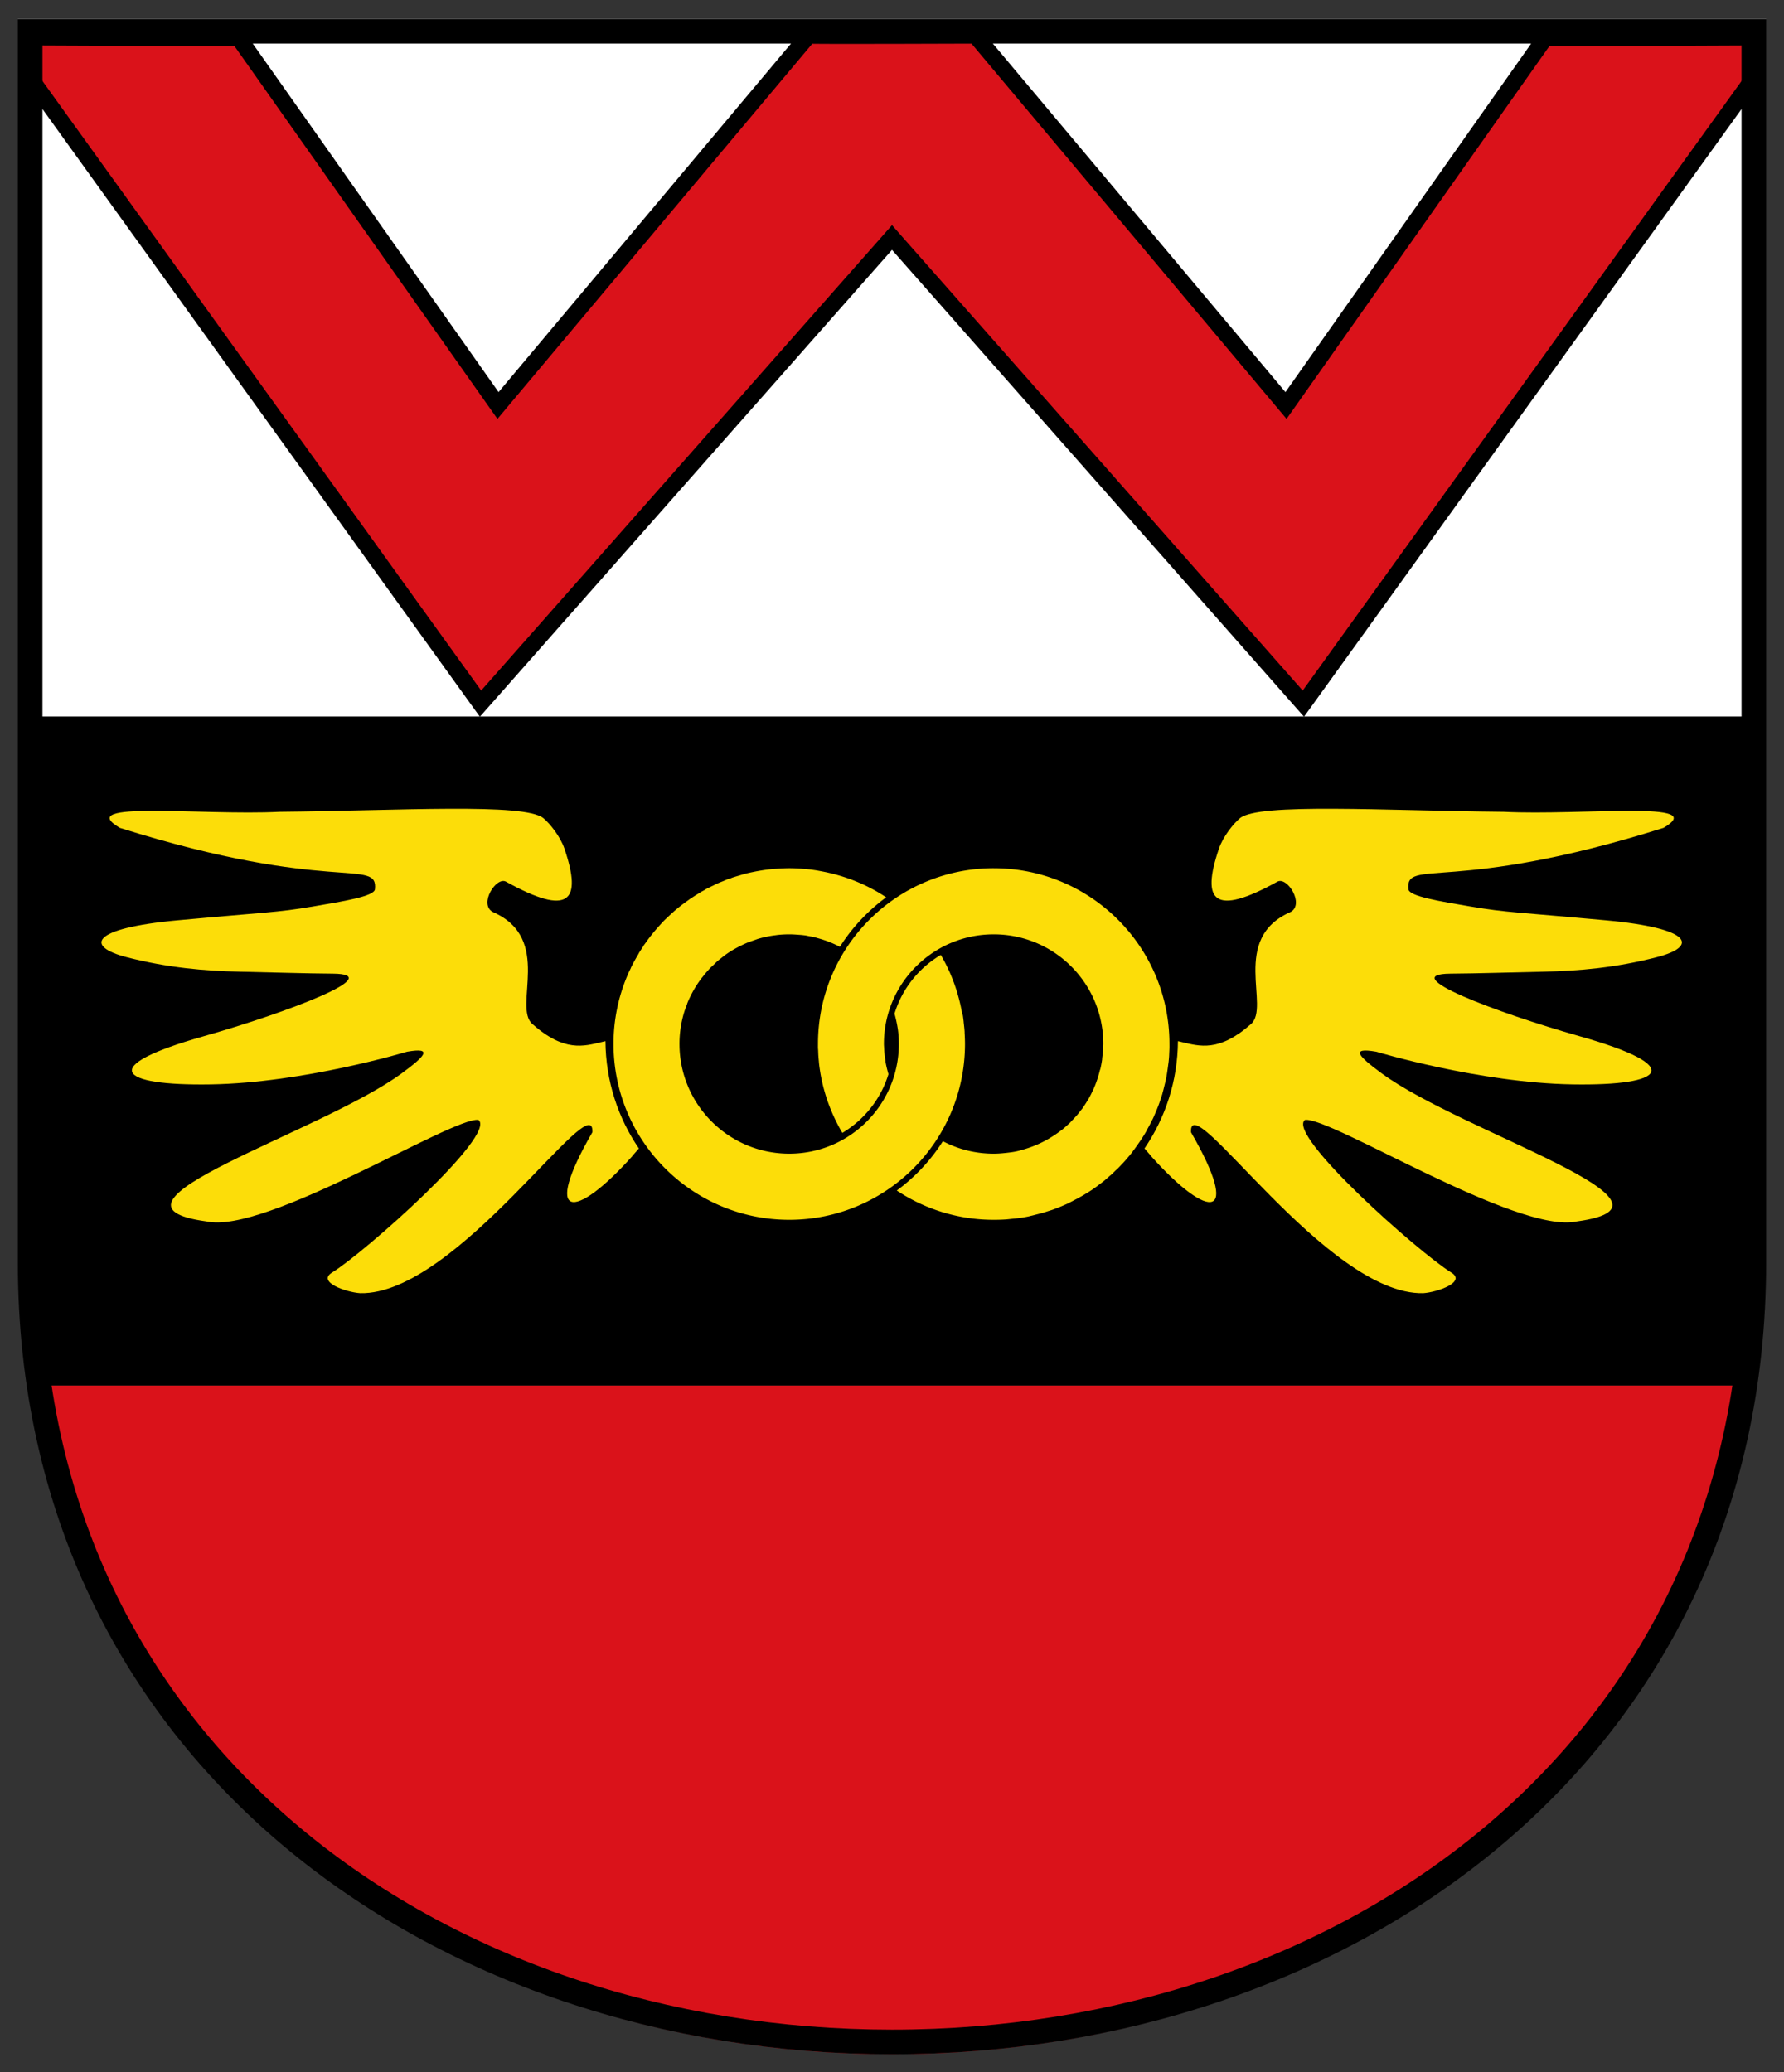 <svg height="580.831" width="500" xmlns="http://www.w3.org/2000/svg"><rect width="100%" height="100%" fill="#333333" stroke="none"/><path d="M10.392 388.342c15.885 118.964 122.825 187.489 239.536 187.489s223.615-68.525 239.5-187.489z" fill="#da121a"/><path d="M5 5.314h490v201.291H5z" fill="#fff"/><path d="m226.613 9.922-87.04 103.743-72.63-102.988-59.648-.252v9.814l127.378 177.003L250 66.574l115.291 130.668L492.705 20.239v-9.814l-59.684.252-72.593 102.988L273.35 9.922s-47.26.182-46.738 0z" fill="#da121a" stroke="#000" stroke-width="4.589"/><path d="M8.364 200.854h483.098v187.488H8.364z"/><g fill="#fcdd09"><path d="M221.204 243.366c-.977 0-1.95.05-2.913.106-.716.042-1.41.087-2.118.159a50.04 50.04 0 0 0-2.171.265c-.105.015-.214.037-.318.052-.803.124-1.594.263-2.383.424-.72.147-1.465.299-2.172.477l-.211.053c-.614.157-1.197.349-1.801.53-.639.19-1.28.367-1.907.582-.126.043-.244.114-.37.159-.191.067-.393.089-.583.158-.516.19-1.027.43-1.536.636-.478.194-.959.374-1.43.582-.23.103-.459.212-.688.318-.25.116-.493.251-.741.37-.618.299-1.25.578-1.854.901-.237.127-.454.293-.688.424-.261.145-.537.274-.795.424-.286.165-.565.358-.847.53-.54.328-1.063.656-1.589 1.005-.138.092-.286.172-.424.265-.318.216-.64.466-.953.689-.322.228-.637.452-.953.688-.288.216-.565.414-.848.636-.591.462-1.177.94-1.747 1.43-.361.309-.708.633-1.06.953-.21.192-.427.386-.635.582-.555.523-1.11 1.041-1.642 1.59-.365.376-.705.775-1.059 1.164-.158.175-.32.353-.476.53a49.765 49.765 0 0 0-2.542 3.124c-.107.143-.213.28-.318.424-.076.104-.137.213-.212.318-.282.392-.576.764-.847 1.165-.08.12-.133.25-.212.37-.359.542-.722 1.087-1.06 1.642-.06.1-.098.218-.158.318-.753 1.26-1.478 2.537-2.119 3.866-.023.05-.029.11-.052.159-.32.669-.664 1.327-.954 2.012-.006.016.007.038 0 .053a49.07 49.07 0 0 0-3.866 19.118c0 27.203 22.05 49.305 49.252 49.305 27.203 0 49.252-22.102 49.252-49.305 0-1.056-.048-2.083-.106-3.124-.005-.088.005-.177 0-.265-.054-.9-.161-1.815-.265-2.7-.005-.036.005-.072 0-.107-.08-.676-.153-1.345-.264-2.012h-.106c-1.01-6.013-3.054-11.669-6.038-16.735-6.157 3.65-10.847 9.489-12.975 16.47.25.867.457 1.758.636 2.648s.33 1.778.424 2.7c.105 1.03.158 2.069.158 3.125 0 16.98-13.736 30.77-30.716 30.77s-30.769-13.79-30.769-30.77a30.44 30.44 0 0 1 .635-6.196c.176-.857.39-1.712.636-2.542.223-.748.517-1.501.794-2.224.08-.206.129-.432.212-.636.333-.814.713-1.605 1.112-2.383.36-.702.754-1.396 1.165-2.065.121-.197.246-.389.371-.583a29.91 29.91 0 0 1 1.271-1.8c.084-.112.18-.208.265-.318.395-.51.792-1 1.218-1.483.282-.32.552-.645.847-.953.336-.351.707-.671 1.06-1.006.367-.35.727-.728 1.112-1.06.342-.295.703-.567 1.059-.847.334-.264.66-.544 1.006-.794.54-.392 1.075-.756 1.642-1.113.087-.054.177-.105.264-.158.65-.4 1.333-.761 2.013-1.112.694-.36 1.395-.7 2.118-1.007.658-.277 1.333-.509 2.013-.741.459-.157.908-.341 1.377-.477a30.194 30.194 0 0 1 4.66-.953c.267-.034.525-.079.794-.106a30.801 30.801 0 0 1 3.125-.159c.777 0 1.566.049 2.33.106.618.046 1.193.077 1.8.159.144.02.282.032.424.053.353.053.71.146 1.06.212.386.071.784.126 1.165.212.213.048.424.105.635.158.108.027.211.078.318.106a30.995 30.995 0 0 1 6.461 2.49c3.413-5.392 7.847-10.105 12.975-13.876-5.409-3.583-11.594-6.09-18.218-7.308-.716-.132-1.444-.27-2.171-.37l-.37-.054c-.89-.12-1.798-.192-2.702-.265a46.516 46.516 0 0 0-3.707-.158z"/><path d="M278.506 243.366c-27.203 0-49.252 22.05-49.252 49.252 0 .376-.009.739 0 1.112.007.268.042.528.053.794.017.443.025.885.053 1.324.04.604.097 1.204.158 1.801.005.052-.005.107 0 .159.763 7.152 3.08 13.835 6.567 19.754 6.12-3.663 10.808-9.501 12.922-16.47-.31-1.077-.593-2.17-.794-3.284-.032-.176-.024-.353-.053-.53a28.492 28.492 0 0 1-.37-3.548c-.016-.368-.054-.74-.054-1.112 0-16.98 13.79-30.716 30.77-30.716s30.716 13.736 30.716 30.716c0 .377-.04.738-.053 1.112-.004.089.003.176 0 .265-.04.886-.153 1.783-.265 2.648-.007.051.007.107 0 .159-.005.034.005.07 0 .105-.123.891-.279 1.73-.477 2.595-.017.072-.036.141-.052.212-.022.092-.084.174-.106.265a31.08 31.08 0 0 1-.742 2.595c-.287.84-.598 1.683-.953 2.49-.038.085-.067.178-.106.264-.026.057-.08.102-.106.159-.287.626-.573 1.25-.9 1.853-.106.194-.209.391-.318.583-.167.29-.353.563-.53.847-.02.034-.032.073-.052.106-.442.706-.882 1.4-1.377 2.065-.03.04-.077.067-.106.106a31.245 31.245 0 0 1-1.271 1.59c-.016.018-.037.034-.053.052-.407.474-.837.929-1.271 1.377-.217.224-.412.471-.636.688-.151.147-.322.28-.476.424-.548.51-1.11 1.013-1.695 1.483-.12.096-.249.17-.37.265a31.287 31.287 0 0 1-2.278 1.589 30.306 30.306 0 0 1-7.52 3.495c-.883.27-1.786.55-2.701.741-.017.004-.036-.003-.053 0-.07.015-.14.039-.212.053-.864.172-1.76.273-2.648.37-1.116.124-2.24.213-3.39.213-5.145 0-9.984-1.255-14.245-3.496a51.234 51.234 0 0 1-12.922 13.823c7.791 5.172 17.122 8.208 27.168 8.208 1.141 0 2.268-.028 3.39-.105.526-.035 1.066-.106 1.588-.159.679-.068 1.343-.117 2.013-.212.142-.02.281-.032.423-.052.232-.036.458-.068.689-.105a48.623 48.623 0 0 0 1.694-.318c.216-.044.421-.112.636-.16.571-.123 1.13-.28 1.695-.423.674-.172 1.349-.33 2.012-.53.107-.032.211-.073.318-.105.16-.049.317-.108.476-.16.595-.189 1.216-.37 1.801-.582.145-.052.28-.105.424-.16a47.61 47.61 0 0 0 1.747-.688c.124-.05.248-.105.371-.159.61-.26 1.204-.51 1.8-.794.092-.044.174-.115.265-.16.548-.264 1.106-.563 1.642-.847.139-.073.286-.137.424-.212.091-.049.173-.108.265-.159.57-.314 1.138-.618 1.694-.953.456-.275.931-.558 1.377-.848.194-.125.39-.242.583-.37.61-.408 1.21-.838 1.8-1.271.02-.017.033-.04.053-.053.61-.449 1.213-.9 1.8-1.377.576-.466 1.142-.991 1.696-1.483.028-.025.077-.027.105-.052.534-.476 1.024-.985 1.536-1.483.045-.044.114-.062.16-.106.484-.475.964-.988 1.429-1.483.068-.072.145-.14.212-.212.452-.487.891-.977 1.324-1.482.073-.087.138-.178.212-.265.419-.496.818-.97 1.218-1.483.076-.099.136-.219.211-.318.472-.615.935-1.269 1.377-1.906.454-.654.902-1.284 1.324-1.96.31-.494.609-.977.9-1.483.098-.17.17-.359.265-.53.38-.677.764-1.368 1.113-2.065.248-.496.509-.977.741-1.483.095-.208.172-.426.265-.635a49.214 49.214 0 0 0 2.171-5.826c.041-.138.066-.285.106-.423.177-.613.324-1.232.477-1.854.185-.754.379-1.51.53-2.277.15-.766.256-1.552.37-2.33.056-.383.112-.78.159-1.165.05-.407.119-.809.159-1.218.04-.407.076-.81.106-1.218.027-.386.034-.778.052-1.166.022-.437.044-.883.053-1.324.009-.37 0-.74 0-1.112 0-27.202-22.049-49.251-49.252-49.251z"/><path d="M373.938 226.704c13.674.052 30.834.694 47.504.848 21.956 1.091 58.073-3.306 44.803 4.501-59.212 18.645-72.502 8.29-71.494 17.265.315 1.938 8.654 3.3 17.41 4.788 10.065 1.712 13.142 1.583 37.844 3.857s25.837 7.367 14.376 10.334c-11.46 2.966-21.854 3.87-31.806 4.08s-18.265.495-25.997.546c-15.612.104 12.5 10.838 36.311 17.59 29.781 8.444 23.898 13.879-2.171 13.451-26.07-.427-54.97-9.155-54.97-9.155-7.546-1.32-4.95 1.32 1.536 6.09 22.544 16.584 89.739 36.684 54.706 41.468-16.58 3.749-69.248-29.482-76.26-28.44-5.238 4.163 31.755 37.047 41.043 42.791 4.248 2.628-3.865 5.498-7.891 5.773-27.096.627-65.7-58.671-65.087-45.121 14.234 24.653 5.212 25.017-11.121 6.779-.047-.047-.066-.11-.106-.16l-1.8-2.064c5.857-8.592 9.288-18.926 9.373-30.081l1.112.265c4.916 1.152 10.412 2.867 19.33-5.032 5.632-4.772-5.958-24.015 11.174-31.457 3.9-2.212-.984-10.014-3.76-8.474-17.73 9.84-21.407 5.564-16.364-9.267 1.15-3.38 4.024-6.974 5.879-8.527 2.615-2.19 12.752-2.7 26.426-2.648zM125.888 226.704c-13.675.052-30.834.694-47.505.848-21.956 1.091-58.072-3.306-44.803 4.501 59.213 18.645 72.503 8.29 71.495 17.265-.316 1.938-8.654 3.3-17.41 4.788-10.066 1.712-13.143 1.583-37.844 3.857s-25.838 7.367-14.377 10.334c11.462 2.966 21.855 3.87 31.807 4.08s18.265.495 25.996.546c15.613.104-12.5 10.838-36.31 17.59-29.782 8.444-23.899 13.879 2.17 13.451 26.07-.427 54.97-9.155 54.97-9.155 7.547-1.32 4.951 1.32-1.535 6.09-22.544 16.584-89.74 36.684-54.707 41.468 16.581 3.749 69.249-29.482 76.261-28.44 5.237 4.163-31.755 37.047-41.043 42.791-4.248 2.628 3.865 5.498 7.891 5.773 27.096.627 65.7-58.671 65.087-45.121-14.235 24.653-5.212 25.017 11.12 6.779.048-.047.066-.11.107-.16l1.8-2.064c-5.858-8.592-9.288-18.926-9.373-30.081l-1.112.265c-4.917 1.152-10.413 2.867-19.33-5.032-5.632-4.772 5.958-24.015-11.175-31.457-3.9-2.212.985-10.014 3.76-8.474 17.73 9.84 21.407 5.564 16.365-9.267-1.15-3.38-4.024-6.974-5.879-8.527-2.615-2.19-12.752-2.7-26.426-2.648z"/></g><path d="M8.45 8.765h483.1v345.07c0 138.029-115.024 218.545-241.55 218.545S8.45 491.864 8.45 353.835z" fill="none" stroke="#000" stroke-width="6.901"/></svg>